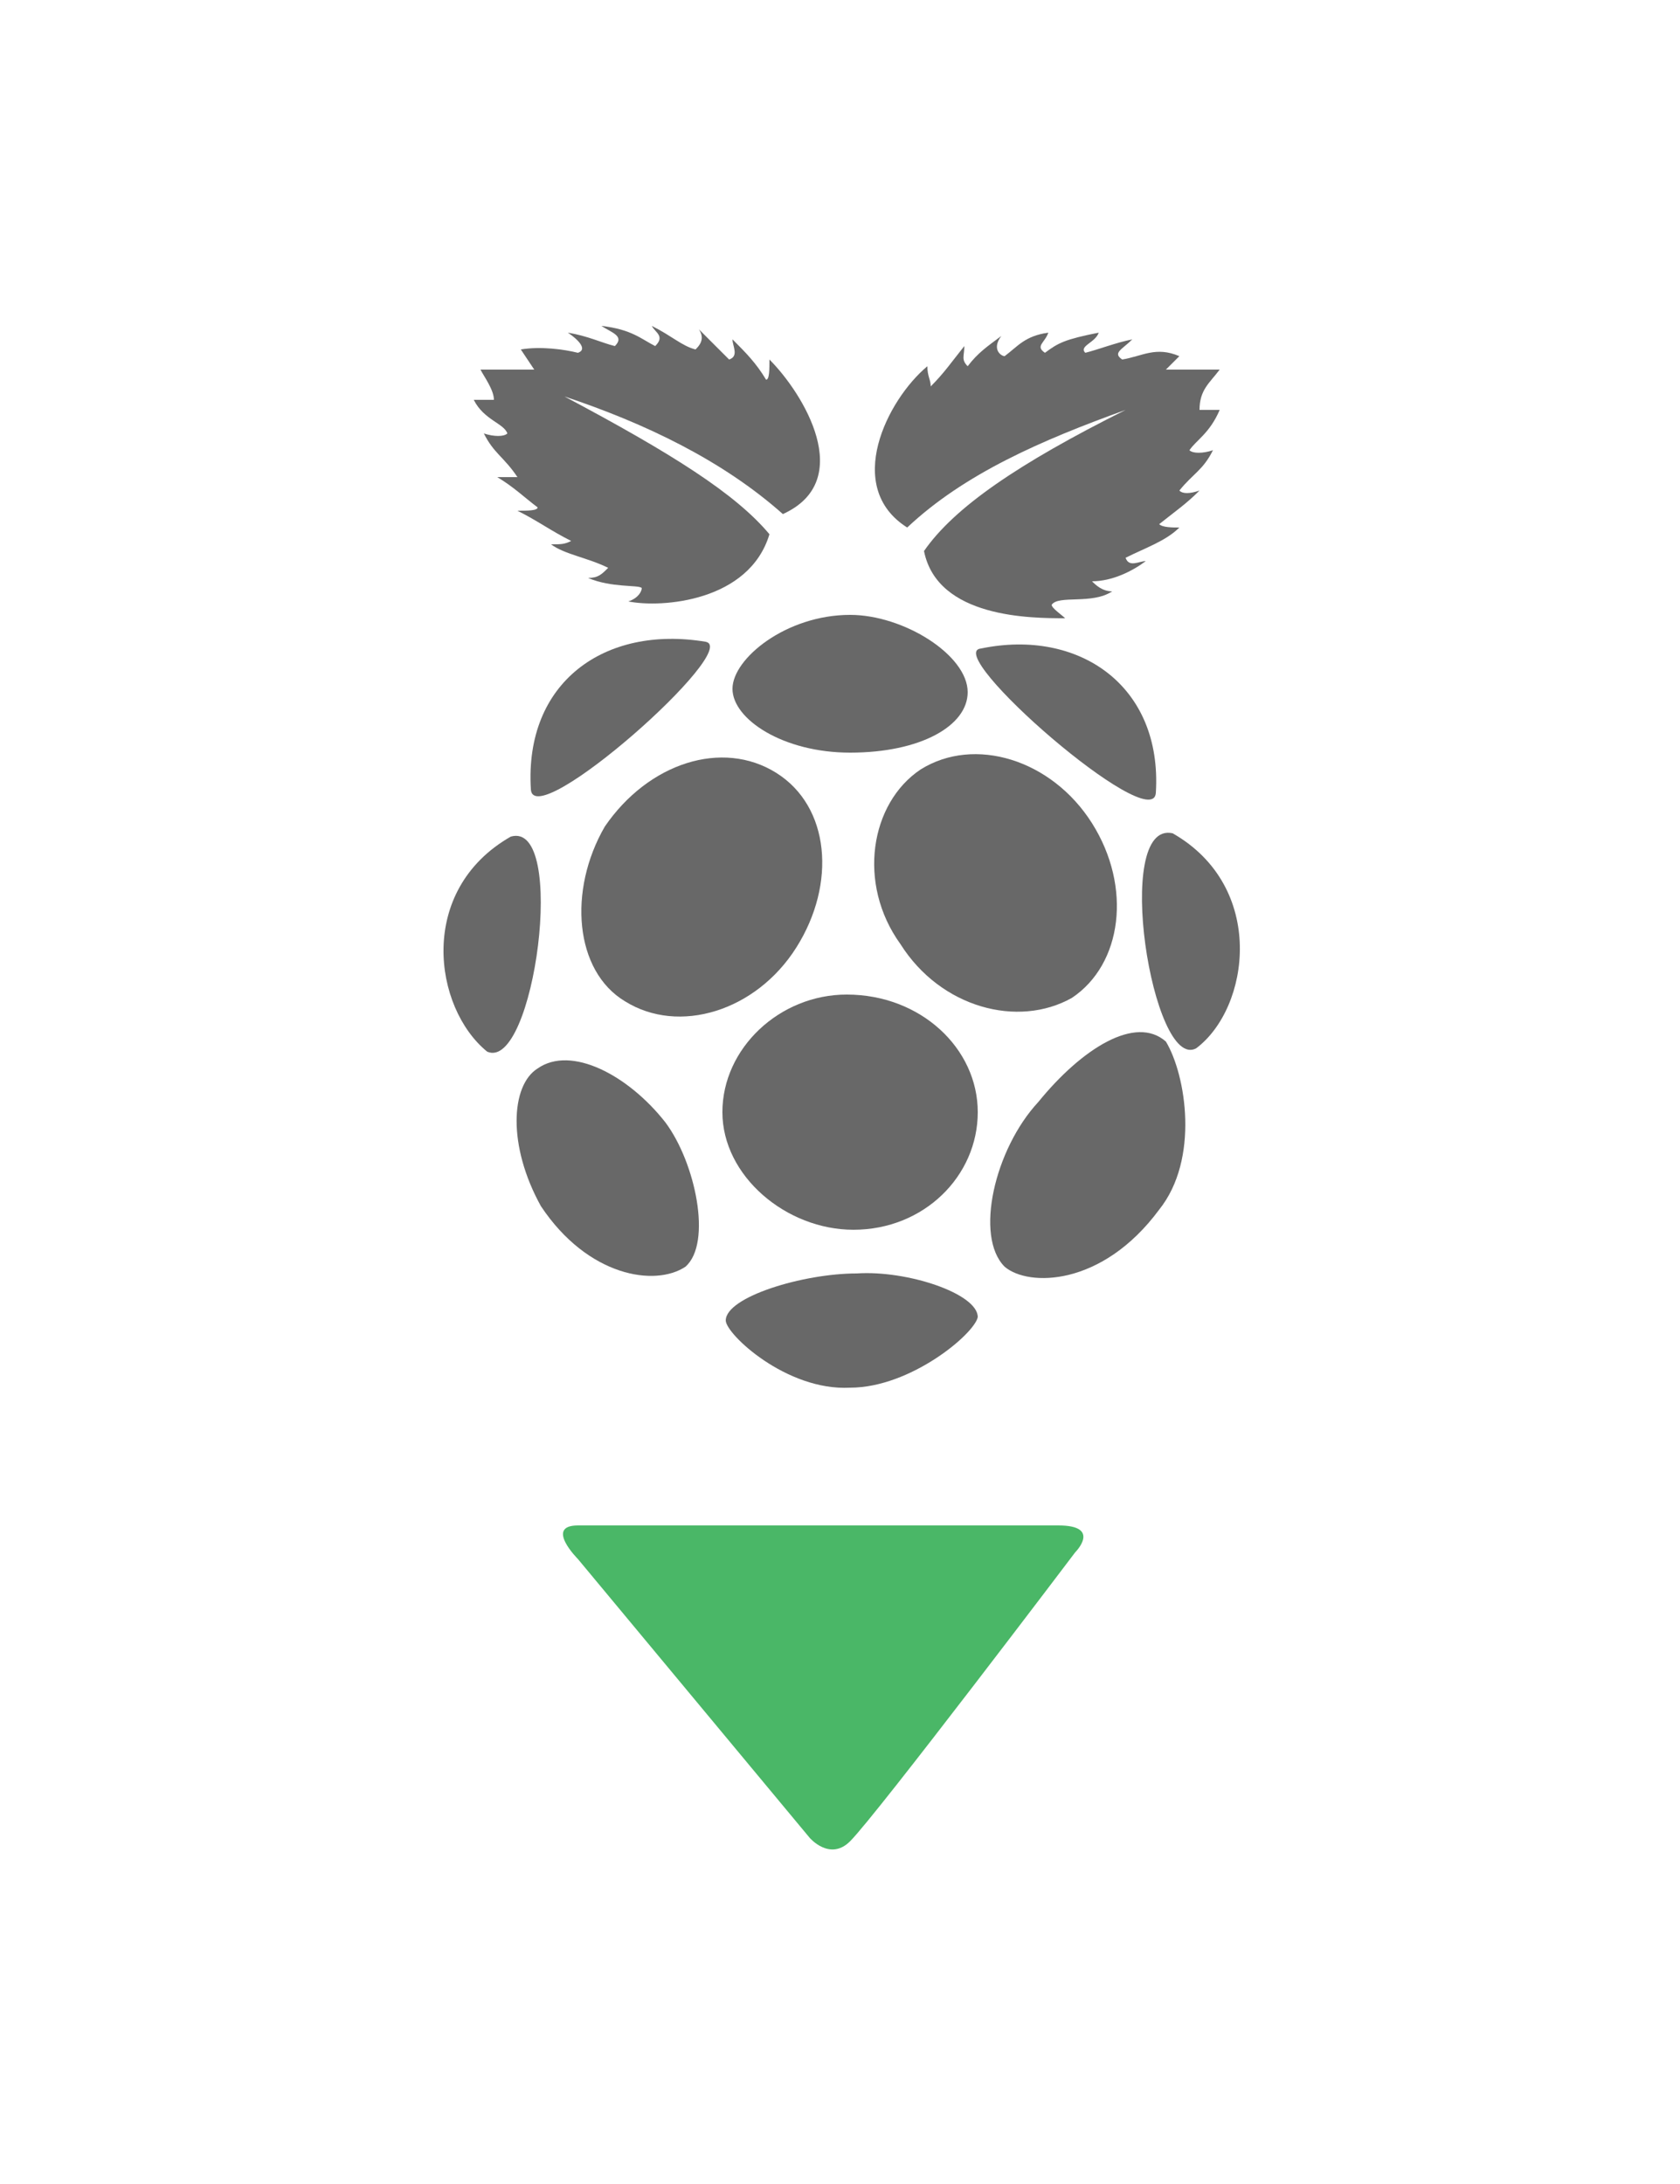 <?xml version="1.0" encoding="utf-8"?>
<!-- Generator: Adobe Illustrator 22.0.0, SVG Export Plug-In . SVG Version: 6.00 Build 0)  -->
<svg version="1.1" id="svg8375" xmlns:svg="http://www.w3.org/2000/svg"
	 xmlns="http://www.w3.org/2000/svg" xmlns:xlink="http://www.w3.org/1999/xlink" x="0px" y="0px" viewBox="0 0 50 65"
	 style="enable-background:new 0 0 50 65;" xml:space="preserve">
<style type="text/css">
	.st0{fill:#4AB767;}
	.st1{fill:#686868;}
</style>
<g>
	<path class="st0" d="M31.5,45.4c1.3,0,0.5,0.8,0.5,0.8s-5.9,7.8-6.7,8.6c-0.6,0.6-1.2-0.1-1.2-0.1l-6.9-8.3c0,0-1-1,0-1H31
		L31.5,45.4z"/>
</g>
<g id="XMLID_1_">
	<path class="st1" d="M21,19.1c1.1,0.2-5.1,5.7-5.2,4.4C15.6,20.3,18,18.6,21,19.1z"/>
	<path class="st1" d="M15.2,24.9c1.7-0.5,0.7,7-0.7,6.4C12.9,30,12.4,26.5,15.2,24.9z"/>
	<path class="st1" d="M19.8,33.4c0.9,1.2,1.4,3.6,0.6,4.3c-0.9,0.6-2.9,0.3-4.3-1.8c-1-1.8-0.9-3.6-0.1-4.1
		C17,31.1,18.7,32,19.8,33.4z"/>
	<path class="st1" d="M29.1,39.2c-0.1,0.5-2,2.1-3.8,2.1c-1.9,0.1-3.7-1.6-3.7-2c0-0.7,2.3-1.4,3.9-1.4C27,37.8,29.1,38.5,29.1,39.2
		z"/>
	<path class="st1" d="M25.2,29.6c2.2,0,3.9,1.6,3.9,3.5s-1.6,3.5-3.7,3.5c-2,0-3.9-1.6-3.9-3.5S23.2,29.6,25.2,29.6z"/>
	<path class="st1" d="M34.9,24.8c2.8,1.6,2.3,5.2,0.7,6.4C34.3,31.9,33.1,24.4,34.9,24.8z"/>
	<path class="st1" d="M30.9,32.8c1.3-1.6,2.9-2.6,3.8-1.8c0.6,1,1,3.5-0.2,5c-1.7,2.3-3.9,2.3-4.6,1.7C29,36.8,29.6,34.2,30.9,32.8z
		"/>
	<path class="st1" d="M32.5,24.5c1.2,1.9,0.9,4.2-0.6,5.2c-1.6,0.9-3.9,0.3-5.1-1.6c-1.3-1.8-0.9-4.2,0.6-5.2
		C29,21.9,31.3,22.6,32.5,24.5z"/>
	<path class="st1" d="M34.4,23.6c-0.1,1.3-6.4-4.2-5.2-4.3C32.1,18.7,34.6,20.4,34.4,23.6z"/>
	<path class="st1" d="M33.5,12.2c-2.5,0.9-4.8,1.9-6.5,3.5c-1.9-1.2-0.6-3.8,0.6-4.8c0,0.3,0.1,0.4,0.1,0.6c0.4-0.4,0.6-0.7,1-1.2
		c0,0.3-0.1,0.4,0.1,0.6c0.3-0.4,0.6-0.6,1-0.9c-0.3,0.4,0,0.6,0.1,0.6c0.4-0.3,0.6-0.6,1.3-0.7c-0.1,0.3-0.4,0.4-0.1,0.6
		c0.4-0.3,0.6-0.4,1.6-0.6c-0.1,0.3-0.6,0.4-0.4,0.6c0.4-0.1,0.9-0.3,1.4-0.4c-0.3,0.3-0.6,0.4-0.3,0.6c0.6-0.1,1-0.4,1.7-0.1
		L34.7,11c0,0,0.9,0,1.6,0c-0.3,0.4-0.6,0.6-0.6,1.2c0,0,0.4,0,0.6,0c-0.3,0.7-0.7,0.9-0.9,1.2c0.1,0.1,0.4,0.1,0.7,0
		c-0.3,0.6-0.6,0.7-1,1.2c0.1,0.1,0.3,0.1,0.6,0c-0.4,0.4-0.7,0.6-1.2,1c0.1,0.1,0.4,0.1,0.6,0.1c-0.4,0.4-1,0.6-1.6,0.9
		c0.1,0.3,0.4,0.1,0.6,0.1c-0.4,0.3-1,0.6-1.6,0.6c0.1,0.1,0.3,0.3,0.6,0.3c-0.6,0.4-1.6,0.1-1.8,0.4c0,0.1,0.3,0.3,0.4,0.4
		c-1,0-3.8,0-4.2-2C28.4,15.1,30.3,13.8,33.5,12.2z"/>
	<path class="st1" d="M14.3,11c0.6,0,1.6,0,1.6,0l-0.4-0.6c0.6-0.1,1.3,0,1.7,0.1c0.3-0.1,0-0.4-0.3-0.6c0.6,0.1,1,0.3,1.4,0.4
		c0.3-0.3-0.1-0.4-0.4-0.6c0.9,0.1,1.2,0.4,1.6,0.6c0.3-0.3,0-0.4-0.1-0.6c0.6,0.3,0.9,0.6,1.3,0.7c0.1-0.1,0.3-0.3,0.1-0.6
		c0.3,0.3,0.6,0.6,0.9,0.9c0.3-0.1,0.1-0.4,0.1-0.6c0.4,0.4,0.7,0.7,1,1.2c0.1,0,0.1-0.3,0.1-0.6c1,1,2.6,3.6,0.4,4.6
		c-1.8-1.6-4.1-2.7-6.5-3.5c3.2,1.7,5.1,2.9,6.1,4.1c-0.6,2-3.2,2.2-4.2,2c0.3-0.1,0.4-0.3,0.4-0.4c-0.1-0.1-0.9,0-1.6-0.3
		c0.3,0,0.4-0.1,0.6-0.3c-0.6-0.3-1.3-0.4-1.7-0.7c0.3,0,0.4,0,0.6-0.1c-0.6-0.3-1-0.6-1.6-0.9c0.3,0,0.6,0,0.6-0.1
		c-0.4-0.3-0.7-0.6-1.2-0.9c0.4,0,0.6,0,0.6,0c-0.4-0.6-0.7-0.7-1-1.3c0.3,0.1,0.6,0.1,0.7,0c-0.1-0.3-0.7-0.4-1-1
		c0.3,0,0.6,0,0.6,0C14.7,11.6,14.4,11.2,14.3,11z"/>
	<path class="st1" d="M25.3,18.3c1.6,0,3.5,1.2,3.5,2.3c0,1-1.4,1.8-3.5,1.8c-2,0-3.5-1-3.5-1.9C21.8,19.6,23.4,18.3,25.3,18.3z"/>
	<path class="st1" d="M23.1,23c1.6,1,1.8,3.3,0.6,5.2c-1.2,1.9-3.5,2.6-5.1,1.6c-1.5-0.9-1.7-3.3-0.6-5.2C19.3,22.7,21.5,22,23.1,23
		z"/>
</g>
</svg>
